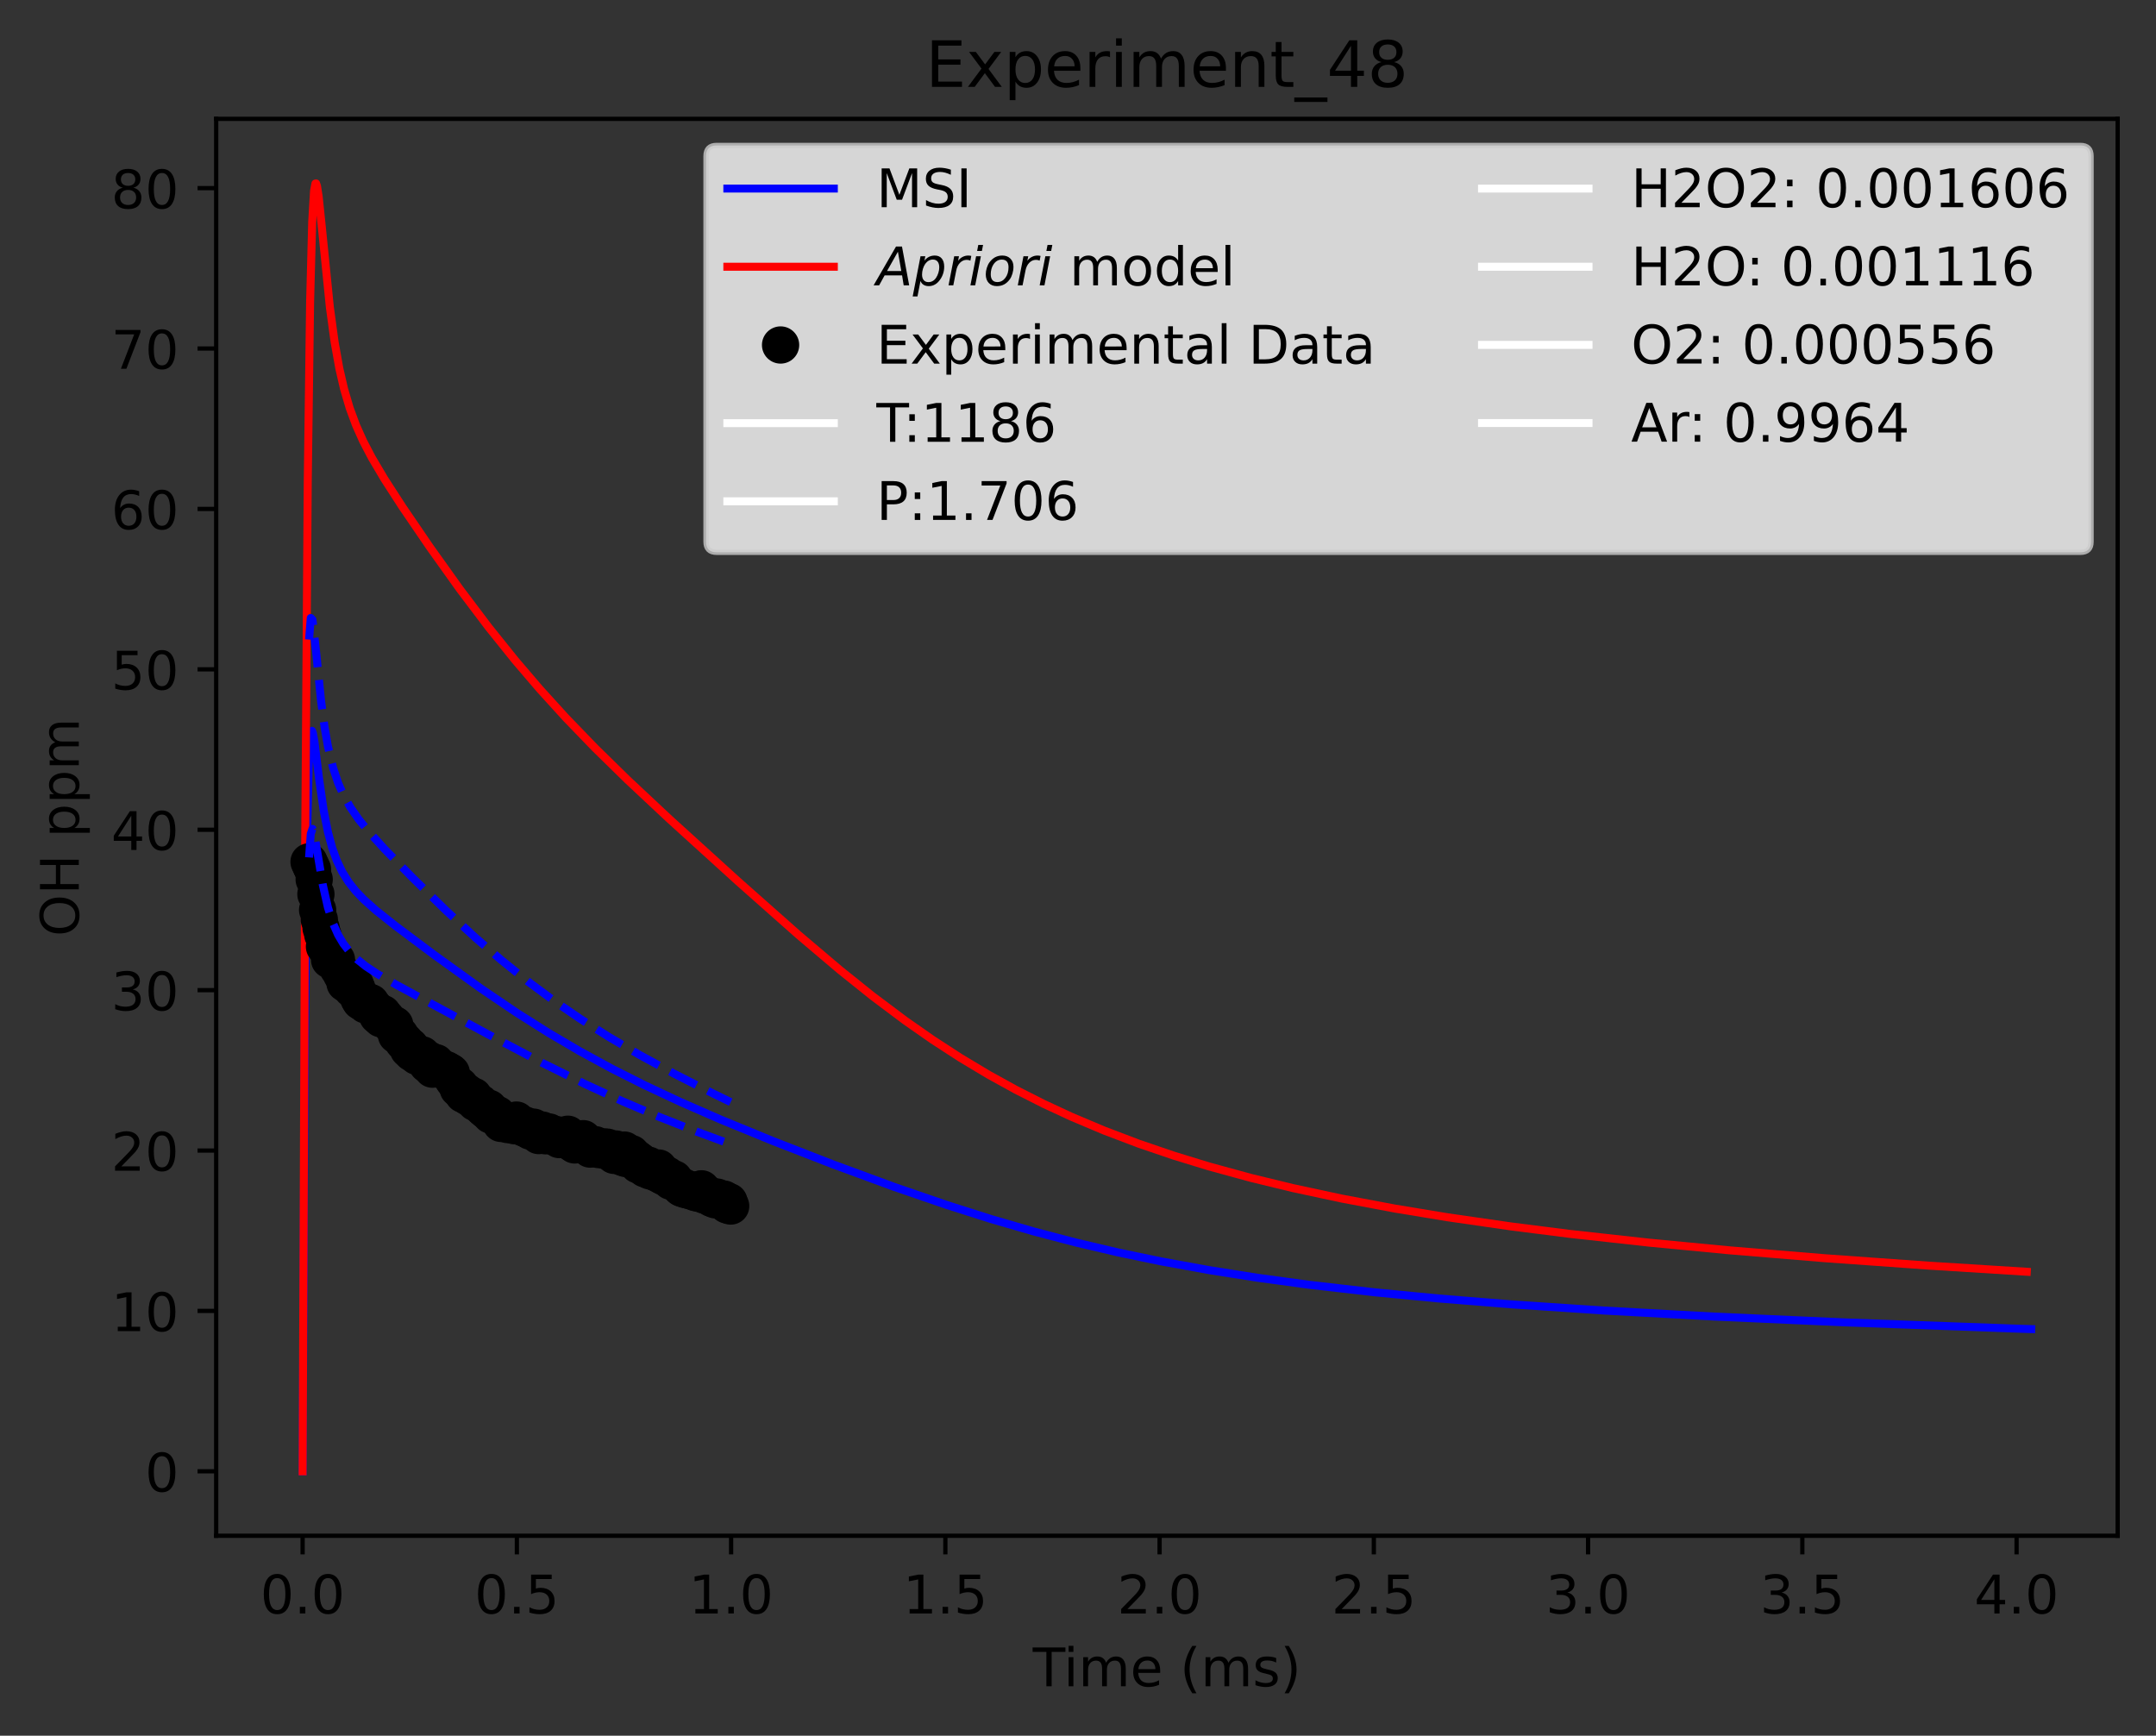 <?xml version="1.0" encoding="utf-8" standalone="no"?>
<!DOCTYPE svg PUBLIC "-//W3C//DTD SVG 1.1//EN"
  "http://www.w3.org/Graphics/SVG/1.1/DTD/svg11.dtd">
<!-- Created with matplotlib (https://matplotlib.org/) -->
<svg height="325.986pt" version="1.1" viewBox="0 0 404.923 325.986" width="404.923pt" xmlns="http://www.w3.org/2000/svg" xmlns:xlink="http://www.w3.org/1999/xlink">
 <rect x="0" y="0" width="404.923" height="325.986" fill="#333333" stroke="none"/>
 <defs>
  <style type="text/css">*{stroke-linecap:butt;stroke-linejoin:round;}</style>
 </defs>
 <g id="figure_1">
  <g id="patch_1">
   <path d="M 0 325.986 
L 404.923 325.986 
L 404.923 0 
L 0 0 
z
" style="fill:none;"/>
  </g>
  <g id="axes_1">
   <g id="patch_2">
    <path d="M 40.603 288.43 
L 397.723 288.43 
L 397.723 22.318 
L 40.603 22.318 
z
" style="fill:none;"/>
   </g>
   <g id="matplotlib.axis_1">
    <g id="xtick_1">
     <g id="line2d_1">
      <defs>
       <path d="M 0 0 
L 0 3.5 
" id="ma15ad960b4" style="stroke:#000000;stroke-width:0.8;"/>
      </defs>
      <g>
       <use style="stroke:#000000;stroke-width:0.8;" x="56.836" xlink:href="#ma15ad960b4" y="288.43"/>
      </g>
     </g>
     <g id="text_1">
      <!-- 0.0 -->
      <g transform="translate(48.884 303.029)scale(0.1 -0.1)">
       <defs>
        <path d="M 31.781 66.406 
Q 24.172 66.406 20.328 58.906 
Q 16.5 51.422 16.5 36.375 
Q 16.5 21.391 20.328 13.891 
Q 24.172 6.391 31.781 6.391 
Q 39.453 6.391 43.281 13.891 
Q 47.125 21.391 47.125 36.375 
Q 47.125 51.422 43.281 58.906 
Q 39.453 66.406 31.781 66.406 
z
M 31.781 74.219 
Q 44.047 74.219 50.516 64.516 
Q 56.984 54.828 56.984 36.375 
Q 56.984 17.969 50.516 8.266 
Q 44.047 -1.422 31.781 -1.422 
Q 19.531 -1.422 13.062 8.266 
Q 6.594 17.969 6.594 36.375 
Q 6.594 54.828 13.062 64.516 
Q 19.531 74.219 31.781 74.219 
z
" id="DejaVuSans-48"/>
        <path d="M 10.688 12.406 
L 21 12.406 
L 21 0 
L 10.688 0 
z
" id="DejaVuSans-46"/>
       </defs>
       <use xlink:href="#DejaVuSans-48"/>
       <use x="63.623" xlink:href="#DejaVuSans-46"/>
       <use x="95.41" xlink:href="#DejaVuSans-48"/>
      </g>
     </g>
    </g>
    <g id="xtick_2">
     <g id="line2d_2">
      <g>
       <use style="stroke:#000000;stroke-width:0.8;" x="97.073" xlink:href="#ma15ad960b4" y="288.43"/>
      </g>
     </g>
     <g id="text_2">
      <!-- 0.5 -->
      <g transform="translate(89.122 303.029)scale(0.1 -0.1)">
       <defs>
        <path d="M 10.797 72.906 
L 49.516 72.906 
L 49.516 64.594 
L 19.828 64.594 
L 19.828 46.734 
Q 21.969 47.469 24.109 47.828 
Q 26.266 48.188 28.422 48.188 
Q 40.625 48.188 47.75 41.5 
Q 54.891 34.812 54.891 23.391 
Q 54.891 11.625 47.562 5.094 
Q 40.234 -1.422 26.906 -1.422 
Q 22.312 -1.422 17.547 -0.641 
Q 12.797 0.141 7.719 1.703 
L 7.719 11.625 
Q 12.109 9.234 16.797 8.062 
Q 21.484 6.891 26.703 6.891 
Q 35.156 6.891 40.078 11.328 
Q 45.016 15.766 45.016 23.391 
Q 45.016 31 40.078 35.438 
Q 35.156 39.891 26.703 39.891 
Q 22.75 39.891 18.812 39.016 
Q 14.891 38.141 10.797 36.281 
z
" id="DejaVuSans-53"/>
       </defs>
       <use xlink:href="#DejaVuSans-48"/>
       <use x="63.623" xlink:href="#DejaVuSans-46"/>
       <use x="95.41" xlink:href="#DejaVuSans-53"/>
      </g>
     </g>
    </g>
    <g id="xtick_3">
     <g id="line2d_3">
      <g>
       <use style="stroke:#000000;stroke-width:0.8;" x="137.311" xlink:href="#ma15ad960b4" y="288.43"/>
      </g>
     </g>
     <g id="text_3">
      <!-- 1.0 -->
      <g transform="translate(129.36 303.029)scale(0.1 -0.1)">
       <defs>
        <path d="M 12.406 8.297 
L 28.516 8.297 
L 28.516 63.922 
L 10.984 60.406 
L 10.984 69.391 
L 28.422 72.906 
L 38.281 72.906 
L 38.281 8.297 
L 54.391 8.297 
L 54.391 0 
L 12.406 0 
z
" id="DejaVuSans-49"/>
       </defs>
       <use xlink:href="#DejaVuSans-49"/>
       <use x="63.623" xlink:href="#DejaVuSans-46"/>
       <use x="95.41" xlink:href="#DejaVuSans-48"/>
      </g>
     </g>
    </g>
    <g id="xtick_4">
     <g id="line2d_4">
      <g>
       <use style="stroke:#000000;stroke-width:0.8;" x="177.549" xlink:href="#ma15ad960b4" y="288.43"/>
      </g>
     </g>
     <g id="text_4">
      <!-- 1.5 -->
      <g transform="translate(169.597 303.029)scale(0.1 -0.1)">
       <use xlink:href="#DejaVuSans-49"/>
       <use x="63.623" xlink:href="#DejaVuSans-46"/>
       <use x="95.41" xlink:href="#DejaVuSans-53"/>
      </g>
     </g>
    </g>
    <g id="xtick_5">
     <g id="line2d_5">
      <g>
       <use style="stroke:#000000;stroke-width:0.8;" x="217.786" xlink:href="#ma15ad960b4" y="288.43"/>
      </g>
     </g>
     <g id="text_5">
      <!-- 2.0 -->
      <g transform="translate(209.835 303.029)scale(0.1 -0.1)">
       <defs>
        <path d="M 19.188 8.297 
L 53.609 8.297 
L 53.609 0 
L 7.328 0 
L 7.328 8.297 
Q 12.938 14.109 22.625 23.891 
Q 32.328 33.688 34.812 36.531 
Q 39.547 41.844 41.422 45.531 
Q 43.312 49.219 43.312 52.781 
Q 43.312 58.594 39.234 62.25 
Q 35.156 65.922 28.609 65.922 
Q 23.969 65.922 18.812 64.312 
Q 13.672 62.703 7.812 59.422 
L 7.812 69.391 
Q 13.766 71.781 18.938 73 
Q 24.125 74.219 28.422 74.219 
Q 39.75 74.219 46.484 68.547 
Q 53.219 62.891 53.219 53.422 
Q 53.219 48.922 51.531 44.891 
Q 49.859 40.875 45.406 35.406 
Q 44.188 33.984 37.641 27.219 
Q 31.109 20.453 19.188 8.297 
z
" id="DejaVuSans-50"/>
       </defs>
       <use xlink:href="#DejaVuSans-50"/>
       <use x="63.623" xlink:href="#DejaVuSans-46"/>
       <use x="95.41" xlink:href="#DejaVuSans-48"/>
      </g>
     </g>
    </g>
    <g id="xtick_6">
     <g id="line2d_6">
      <g>
       <use style="stroke:#000000;stroke-width:0.8;" x="258.024" xlink:href="#ma15ad960b4" y="288.43"/>
      </g>
     </g>
     <g id="text_6">
      <!-- 2.5 -->
      <g transform="translate(250.073 303.029)scale(0.1 -0.1)">
       <use xlink:href="#DejaVuSans-50"/>
       <use x="63.623" xlink:href="#DejaVuSans-46"/>
       <use x="95.41" xlink:href="#DejaVuSans-53"/>
      </g>
     </g>
    </g>
    <g id="xtick_7">
     <g id="line2d_7">
      <g>
       <use style="stroke:#000000;stroke-width:0.8;" x="298.262" xlink:href="#ma15ad960b4" y="288.43"/>
      </g>
     </g>
     <g id="text_7">
      <!-- 3.0 -->
      <g transform="translate(290.31 303.029)scale(0.1 -0.1)">
       <defs>
        <path d="M 40.578 39.312 
Q 47.656 37.797 51.625 33 
Q 55.609 28.219 55.609 21.188 
Q 55.609 10.406 48.188 4.484 
Q 40.766 -1.422 27.094 -1.422 
Q 22.516 -1.422 17.656 -0.516 
Q 12.797 0.391 7.625 2.203 
L 7.625 11.719 
Q 11.719 9.328 16.594 8.109 
Q 21.484 6.891 26.812 6.891 
Q 36.078 6.891 40.938 10.547 
Q 45.797 14.203 45.797 21.188 
Q 45.797 27.641 41.281 31.266 
Q 36.766 34.906 28.719 34.906 
L 20.219 34.906 
L 20.219 43.016 
L 29.109 43.016 
Q 36.375 43.016 40.234 45.922 
Q 44.094 48.828 44.094 54.297 
Q 44.094 59.906 40.109 62.906 
Q 36.141 65.922 28.719 65.922 
Q 24.656 65.922 20.016 65.031 
Q 15.375 64.156 9.812 62.312 
L 9.812 71.094 
Q 15.438 72.656 20.344 73.438 
Q 25.25 74.219 29.594 74.219 
Q 40.828 74.219 47.359 69.109 
Q 53.906 64.016 53.906 55.328 
Q 53.906 49.266 50.438 45.094 
Q 46.969 40.922 40.578 39.312 
z
" id="DejaVuSans-51"/>
       </defs>
       <use xlink:href="#DejaVuSans-51"/>
       <use x="63.623" xlink:href="#DejaVuSans-46"/>
       <use x="95.41" xlink:href="#DejaVuSans-48"/>
      </g>
     </g>
    </g>
    <g id="xtick_8">
     <g id="line2d_8">
      <g>
       <use style="stroke:#000000;stroke-width:0.8;" x="338.499" xlink:href="#ma15ad960b4" y="288.43"/>
      </g>
     </g>
     <g id="text_8">
      <!-- 3.5 -->
      <g transform="translate(330.548 303.029)scale(0.1 -0.1)">
       <use xlink:href="#DejaVuSans-51"/>
       <use x="63.623" xlink:href="#DejaVuSans-46"/>
       <use x="95.41" xlink:href="#DejaVuSans-53"/>
      </g>
     </g>
    </g>
    <g id="xtick_9">
     <g id="line2d_9">
      <g>
       <use style="stroke:#000000;stroke-width:0.8;" x="378.737" xlink:href="#ma15ad960b4" y="288.43"/>
      </g>
     </g>
     <g id="text_9">
      <!-- 4.0 -->
      <g transform="translate(370.785 303.029)scale(0.1 -0.1)">
       <defs>
        <path d="M 37.797 64.312 
L 12.891 25.391 
L 37.797 25.391 
z
M 35.203 72.906 
L 47.609 72.906 
L 47.609 25.391 
L 58.016 25.391 
L 58.016 17.188 
L 47.609 17.188 
L 47.609 0 
L 37.797 0 
L 37.797 17.188 
L 4.891 17.188 
L 4.891 26.703 
z
" id="DejaVuSans-52"/>
       </defs>
       <use xlink:href="#DejaVuSans-52"/>
       <use x="63.623" xlink:href="#DejaVuSans-46"/>
       <use x="95.41" xlink:href="#DejaVuSans-48"/>
      </g>
     </g>
    </g>
    <g id="text_10">
     <!-- Time (ms) -->
     <g transform="translate(193.964 316.707)scale(0.1 -0.1)">
      <defs>
       <path d="M -0.297 72.906 
L 61.375 72.906 
L 61.375 64.594 
L 35.5 64.594 
L 35.5 0 
L 25.594 0 
L 25.594 64.594 
L -0.297 64.594 
z
" id="DejaVuSans-84"/>
       <path d="M 9.422 54.688 
L 18.406 54.688 
L 18.406 0 
L 9.422 0 
z
M 9.422 75.984 
L 18.406 75.984 
L 18.406 64.594 
L 9.422 64.594 
z
" id="DejaVuSans-105"/>
       <path d="M 52 44.188 
Q 55.375 50.25 60.062 53.125 
Q 64.75 56 71.094 56 
Q 79.641 56 84.281 50.016 
Q 88.922 44.047 88.922 33.016 
L 88.922 0 
L 79.891 0 
L 79.891 32.719 
Q 79.891 40.578 77.094 44.375 
Q 74.312 48.188 68.609 48.188 
Q 61.625 48.188 57.562 43.547 
Q 53.516 38.922 53.516 30.906 
L 53.516 0 
L 44.484 0 
L 44.484 32.719 
Q 44.484 40.625 41.703 44.406 
Q 38.922 48.188 33.109 48.188 
Q 26.219 48.188 22.156 43.531 
Q 18.109 38.875 18.109 30.906 
L 18.109 0 
L 9.078 0 
L 9.078 54.688 
L 18.109 54.688 
L 18.109 46.188 
Q 21.188 51.219 25.484 53.609 
Q 29.781 56 35.688 56 
Q 41.656 56 45.828 52.969 
Q 50 49.953 52 44.188 
z
" id="DejaVuSans-109"/>
       <path d="M 56.203 29.594 
L 56.203 25.203 
L 14.891 25.203 
Q 15.484 15.922 20.484 11.062 
Q 25.484 6.203 34.422 6.203 
Q 39.594 6.203 44.453 7.469 
Q 49.312 8.734 54.109 11.281 
L 54.109 2.781 
Q 49.266 0.734 44.188 -0.344 
Q 39.109 -1.422 33.891 -1.422 
Q 20.797 -1.422 13.156 6.188 
Q 5.516 13.812 5.516 26.812 
Q 5.516 40.234 12.766 48.109 
Q 20.016 56 32.328 56 
Q 43.359 56 49.781 48.891 
Q 56.203 41.797 56.203 29.594 
z
M 47.219 32.234 
Q 47.125 39.594 43.094 43.984 
Q 39.062 48.391 32.422 48.391 
Q 24.906 48.391 20.391 44.141 
Q 15.875 39.891 15.188 32.172 
z
" id="DejaVuSans-101"/>
       <path id="DejaVuSans-32"/>
       <path d="M 31 75.875 
Q 24.469 64.656 21.281 53.656 
Q 18.109 42.672 18.109 31.391 
Q 18.109 20.125 21.312 9.062 
Q 24.516 -2 31 -13.188 
L 23.188 -13.188 
Q 15.875 -1.703 12.234 9.375 
Q 8.594 20.453 8.594 31.391 
Q 8.594 42.281 12.203 53.312 
Q 15.828 64.359 23.188 75.875 
z
" id="DejaVuSans-40"/>
       <path d="M 44.281 53.078 
L 44.281 44.578 
Q 40.484 46.531 36.375 47.5 
Q 32.281 48.484 27.875 48.484 
Q 21.188 48.484 17.844 46.438 
Q 14.5 44.391 14.5 40.281 
Q 14.5 37.156 16.891 35.375 
Q 19.281 33.594 26.516 31.984 
L 29.594 31.297 
Q 39.156 29.25 43.188 25.516 
Q 47.219 21.781 47.219 15.094 
Q 47.219 7.469 41.188 3.016 
Q 35.156 -1.422 24.609 -1.422 
Q 20.219 -1.422 15.453 -0.562 
Q 10.688 0.297 5.422 2 
L 5.422 11.281 
Q 10.406 8.688 15.234 7.391 
Q 20.062 6.109 24.812 6.109 
Q 31.156 6.109 34.562 8.281 
Q 37.984 10.453 37.984 14.406 
Q 37.984 18.062 35.516 20.016 
Q 33.062 21.969 24.703 23.781 
L 21.578 24.516 
Q 13.234 26.266 9.516 29.906 
Q 5.812 33.547 5.812 39.891 
Q 5.812 47.609 11.281 51.797 
Q 16.75 56 26.812 56 
Q 31.781 56 36.172 55.266 
Q 40.578 54.547 44.281 53.078 
z
" id="DejaVuSans-115"/>
       <path d="M 8.016 75.875 
L 15.828 75.875 
Q 23.141 64.359 26.781 53.312 
Q 30.422 42.281 30.422 31.391 
Q 30.422 20.453 26.781 9.375 
Q 23.141 -1.703 15.828 -13.188 
L 8.016 -13.188 
Q 14.5 -2 17.703 9.062 
Q 20.906 20.125 20.906 31.391 
Q 20.906 42.672 17.703 53.656 
Q 14.5 64.656 8.016 75.875 
z
" id="DejaVuSans-41"/>
      </defs>
      <use xlink:href="#DejaVuSans-84"/>
      <use x="57.959" xlink:href="#DejaVuSans-105"/>
      <use x="85.742" xlink:href="#DejaVuSans-109"/>
      <use x="183.154" xlink:href="#DejaVuSans-101"/>
      <use x="244.678" xlink:href="#DejaVuSans-32"/>
      <use x="276.465" xlink:href="#DejaVuSans-40"/>
      <use x="315.479" xlink:href="#DejaVuSans-109"/>
      <use x="412.891" xlink:href="#DejaVuSans-115"/>
      <use x="464.99" xlink:href="#DejaVuSans-41"/>
     </g>
    </g>
   </g>
   <g id="matplotlib.axis_2">
    <g id="ytick_1">
     <g id="line2d_10">
      <defs>
       <path d="M 0 0 
L -3.5 0 
" id="ma63f7cb705" style="stroke:#000000;stroke-width:0.8;"/>
      </defs>
      <g>
       <use style="stroke:#000000;stroke-width:0.8;" x="40.603" xlink:href="#ma63f7cb705" y="276.334"/>
      </g>
     </g>
     <g id="text_11">
      <!-- 0 -->
      <g transform="translate(27.241 280.133)scale(0.1 -0.1)">
       <use xlink:href="#DejaVuSans-48"/>
      </g>
     </g>
    </g>
    <g id="ytick_2">
     <g id="line2d_11">
      <g>
       <use style="stroke:#000000;stroke-width:0.8;" x="40.603" xlink:href="#ma63f7cb705" y="246.209"/>
      </g>
     </g>
     <g id="text_12">
      <!-- 10 -->
      <g transform="translate(20.878 250.009)scale(0.1 -0.1)">
       <use xlink:href="#DejaVuSans-49"/>
       <use x="63.623" xlink:href="#DejaVuSans-48"/>
      </g>
     </g>
    </g>
    <g id="ytick_3">
     <g id="line2d_12">
      <g>
       <use style="stroke:#000000;stroke-width:0.8;" x="40.603" xlink:href="#ma63f7cb705" y="216.085"/>
      </g>
     </g>
     <g id="text_13">
      <!-- 20 -->
      <g transform="translate(20.878 219.884)scale(0.1 -0.1)">
       <use xlink:href="#DejaVuSans-50"/>
       <use x="63.623" xlink:href="#DejaVuSans-48"/>
      </g>
     </g>
    </g>
    <g id="ytick_4">
     <g id="line2d_13">
      <g>
       <use style="stroke:#000000;stroke-width:0.8;" x="40.603" xlink:href="#ma63f7cb705" y="185.96"/>
      </g>
     </g>
     <g id="text_14">
      <!-- 30 -->
      <g transform="translate(20.878 189.759)scale(0.1 -0.1)">
       <use xlink:href="#DejaVuSans-51"/>
       <use x="63.623" xlink:href="#DejaVuSans-48"/>
      </g>
     </g>
    </g>
    <g id="ytick_5">
     <g id="line2d_14">
      <g>
       <use style="stroke:#000000;stroke-width:0.8;" x="40.603" xlink:href="#ma63f7cb705" y="155.835"/>
      </g>
     </g>
     <g id="text_15">
      <!-- 40 -->
      <g transform="translate(20.878 159.634)scale(0.1 -0.1)">
       <use xlink:href="#DejaVuSans-52"/>
       <use x="63.623" xlink:href="#DejaVuSans-48"/>
      </g>
     </g>
    </g>
    <g id="ytick_6">
     <g id="line2d_15">
      <g>
       <use style="stroke:#000000;stroke-width:0.8;" x="40.603" xlink:href="#ma63f7cb705" y="125.71"/>
      </g>
     </g>
     <g id="text_16">
      <!-- 50 -->
      <g transform="translate(20.878 129.51)scale(0.1 -0.1)">
       <use xlink:href="#DejaVuSans-53"/>
       <use x="63.623" xlink:href="#DejaVuSans-48"/>
      </g>
     </g>
    </g>
    <g id="ytick_7">
     <g id="line2d_16">
      <g>
       <use style="stroke:#000000;stroke-width:0.8;" x="40.603" xlink:href="#ma63f7cb705" y="95.586"/>
      </g>
     </g>
     <g id="text_17">
      <!-- 60 -->
      <g transform="translate(20.878 99.385)scale(0.1 -0.1)">
       <defs>
        <path d="M 33.016 40.375 
Q 26.375 40.375 22.484 35.828 
Q 18.609 31.297 18.609 23.391 
Q 18.609 15.531 22.484 10.953 
Q 26.375 6.391 33.016 6.391 
Q 39.656 6.391 43.531 10.953 
Q 47.406 15.531 47.406 23.391 
Q 47.406 31.297 43.531 35.828 
Q 39.656 40.375 33.016 40.375 
z
M 52.594 71.297 
L 52.594 62.312 
Q 48.875 64.062 45.094 64.984 
Q 41.312 65.922 37.594 65.922 
Q 27.828 65.922 22.672 59.328 
Q 17.531 52.734 16.797 39.406 
Q 19.672 43.656 24.016 45.922 
Q 28.375 48.188 33.594 48.188 
Q 44.578 48.188 50.953 41.516 
Q 57.328 34.859 57.328 23.391 
Q 57.328 12.156 50.688 5.359 
Q 44.047 -1.422 33.016 -1.422 
Q 20.359 -1.422 13.672 8.266 
Q 6.984 17.969 6.984 36.375 
Q 6.984 53.656 15.188 63.938 
Q 23.391 74.219 37.203 74.219 
Q 40.922 74.219 44.703 73.484 
Q 48.484 72.75 52.594 71.297 
z
" id="DejaVuSans-54"/>
       </defs>
       <use xlink:href="#DejaVuSans-54"/>
       <use x="63.623" xlink:href="#DejaVuSans-48"/>
      </g>
     </g>
    </g>
    <g id="ytick_8">
     <g id="line2d_17">
      <g>
       <use style="stroke:#000000;stroke-width:0.8;" x="40.603" xlink:href="#ma63f7cb705" y="65.461"/>
      </g>
     </g>
     <g id="text_18">
      <!-- 70 -->
      <g transform="translate(20.878 69.26)scale(0.1 -0.1)">
       <defs>
        <path d="M 8.203 72.906 
L 55.078 72.906 
L 55.078 68.703 
L 28.609 0 
L 18.312 0 
L 43.219 64.594 
L 8.203 64.594 
z
" id="DejaVuSans-55"/>
       </defs>
       <use xlink:href="#DejaVuSans-55"/>
       <use x="63.623" xlink:href="#DejaVuSans-48"/>
      </g>
     </g>
    </g>
    <g id="ytick_9">
     <g id="line2d_18">
      <g>
       <use style="stroke:#000000;stroke-width:0.8;" x="40.603" xlink:href="#ma63f7cb705" y="35.336"/>
      </g>
     </g>
     <g id="text_19">
      <!-- 80 -->
      <g transform="translate(20.878 39.135)scale(0.1 -0.1)">
       <defs>
        <path d="M 31.781 34.625 
Q 24.75 34.625 20.719 30.859 
Q 16.703 27.094 16.703 20.516 
Q 16.703 13.922 20.719 10.156 
Q 24.75 6.391 31.781 6.391 
Q 38.812 6.391 42.859 10.172 
Q 46.922 13.969 46.922 20.516 
Q 46.922 27.094 42.891 30.859 
Q 38.875 34.625 31.781 34.625 
z
M 21.922 38.812 
Q 15.578 40.375 12.031 44.719 
Q 8.5 49.078 8.5 55.328 
Q 8.5 64.062 14.719 69.141 
Q 20.953 74.219 31.781 74.219 
Q 42.672 74.219 48.875 69.141 
Q 55.078 64.062 55.078 55.328 
Q 55.078 49.078 51.531 44.719 
Q 48 40.375 41.703 38.812 
Q 48.828 37.156 52.797 32.312 
Q 56.781 27.484 56.781 20.516 
Q 56.781 9.906 50.312 4.234 
Q 43.844 -1.422 31.781 -1.422 
Q 19.734 -1.422 13.25 4.234 
Q 6.781 9.906 6.781 20.516 
Q 6.781 27.484 10.781 32.312 
Q 14.797 37.156 21.922 38.812 
z
M 18.312 54.391 
Q 18.312 48.734 21.844 45.562 
Q 25.391 42.391 31.781 42.391 
Q 38.141 42.391 41.719 45.562 
Q 45.312 48.734 45.312 54.391 
Q 45.312 60.062 41.719 63.234 
Q 38.141 66.406 31.781 66.406 
Q 25.391 66.406 21.844 63.234 
Q 18.312 60.062 18.312 54.391 
z
" id="DejaVuSans-56"/>
       </defs>
       <use xlink:href="#DejaVuSans-56"/>
       <use x="63.623" xlink:href="#DejaVuSans-48"/>
      </g>
     </g>
    </g>
    <g id="text_20">
     <!-- OH ppm -->
     <g transform="translate(14.798 175.878)rotate(-90)scale(0.1 -0.1)">
      <defs>
       <path d="M 39.406 66.219 
Q 28.656 66.219 22.328 58.203 
Q 16.016 50.203 16.016 36.375 
Q 16.016 22.609 22.328 14.594 
Q 28.656 6.594 39.406 6.594 
Q 50.141 6.594 56.422 14.594 
Q 62.703 22.609 62.703 36.375 
Q 62.703 50.203 56.422 58.203 
Q 50.141 66.219 39.406 66.219 
z
M 39.406 74.219 
Q 54.734 74.219 63.906 63.938 
Q 73.094 53.656 73.094 36.375 
Q 73.094 19.141 63.906 8.859 
Q 54.734 -1.422 39.406 -1.422 
Q 24.031 -1.422 14.812 8.828 
Q 5.609 19.094 5.609 36.375 
Q 5.609 53.656 14.812 63.938 
Q 24.031 74.219 39.406 74.219 
z
" id="DejaVuSans-79"/>
       <path d="M 9.812 72.906 
L 19.672 72.906 
L 19.672 43.016 
L 55.516 43.016 
L 55.516 72.906 
L 65.375 72.906 
L 65.375 0 
L 55.516 0 
L 55.516 34.719 
L 19.672 34.719 
L 19.672 0 
L 9.812 0 
z
" id="DejaVuSans-72"/>
       <path d="M 18.109 8.203 
L 18.109 -20.797 
L 9.078 -20.797 
L 9.078 54.688 
L 18.109 54.688 
L 18.109 46.391 
Q 20.953 51.266 25.266 53.625 
Q 29.594 56 35.594 56 
Q 45.562 56 51.781 48.094 
Q 58.016 40.188 58.016 27.297 
Q 58.016 14.406 51.781 6.484 
Q 45.562 -1.422 35.594 -1.422 
Q 29.594 -1.422 25.266 0.953 
Q 20.953 3.328 18.109 8.203 
z
M 48.688 27.297 
Q 48.688 37.203 44.609 42.844 
Q 40.531 48.484 33.406 48.484 
Q 26.266 48.484 22.188 42.844 
Q 18.109 37.203 18.109 27.297 
Q 18.109 17.391 22.188 11.75 
Q 26.266 6.109 33.406 6.109 
Q 40.531 6.109 44.609 11.75 
Q 48.688 17.391 48.688 27.297 
z
" id="DejaVuSans-112"/>
      </defs>
      <use xlink:href="#DejaVuSans-79"/>
      <use x="78.711" xlink:href="#DejaVuSans-72"/>
      <use x="153.906" xlink:href="#DejaVuSans-32"/>
      <use x="185.693" xlink:href="#DejaVuSans-112"/>
      <use x="249.17" xlink:href="#DejaVuSans-112"/>
      <use x="312.646" xlink:href="#DejaVuSans-109"/>
     </g>
    </g>
   </g>
   <g id="line2d_19">
    <path clip-path="url(#p79a663501f)" d="M 56.836 276.334 
L 57.229 197.93 
L 57.623 159.347 
L 57.977 143.774 
L 58.266 138.593 
L 58.491 137.317 
L 58.588 137.255 
L 58.62 137.285 
L 58.765 137.669 
L 59.055 139.296 
L 59.925 146.254 
L 60.796 152.272 
L 61.596 156.298 
L 62.407 159.287 
L 63.248 161.606 
L 64.261 163.728 
L 65.443 165.624 
L 66.794 167.337 
L 68.314 168.928 
L 70.612 170.983 
L 74.256 173.88 
L 81.609 179.385 
L 90.255 185.61 
L 97.062 190.221 
L 103.083 194.026 
L 108.906 197.445 
L 114.961 200.739 
L 121.016 203.792 
L 127.827 206.984 
L 135.396 210.292 
L 145.235 214.33 
L 156.588 218.74 
L 167.941 222.917 
L 177.781 226.301 
L 186.106 228.948 
L 194.077 231.265 
L 202.059 233.362 
L 210.04 235.235 
L 218.021 236.896 
L 227.142 238.556 
L 236.263 239.993 
L 245.969 241.311 
L 258.042 242.699 
L 270.116 243.863 
L 283.913 244.98 
L 301.172 246.135 
L 321.891 247.267 
L 346.499 248.363 
L 377.602 249.496 
L 381.49 249.623 
L 381.49 249.623 
" style="fill:none;stroke:#0000ff;stroke-linecap:square;stroke-width:1.5;"/>
   </g>
   <g id="line2d_20">
    <path clip-path="url(#p79a663501f)" d="M 56.836 276.334 
L 57.316 158.965 
L 57.801 90.354 
L 58.244 56.617 
L 58.633 41.704 
L 58.979 35.858 
L 59.238 34.468 
L 59.367 34.45 
L 59.54 34.954 
L 59.843 36.875 
L 60.386 42.083 
L 61.951 57.686 
L 62.841 64.233 
L 63.732 69.212 
L 64.628 73.085 
L 65.673 76.632 
L 66.868 79.865 
L 68.212 82.866 
L 69.838 85.976 
L 72.198 89.965 
L 75.584 95.208 
L 80.73 102.752 
L 86.368 110.647 
L 91.768 117.801 
L 96.774 124.032 
L 101.378 129.418 
L 106.243 134.773 
L 111.768 140.495 
L 117.85 146.452 
L 125.668 153.774 
L 138.7 165.607 
L 149.994 175.61 
L 157.813 182.233 
L 163.894 187.105 
L 169.975 191.669 
L 175.188 195.311 
L 180.4 198.694 
L 185.613 201.819 
L 190.825 204.694 
L 196.038 207.333 
L 201.251 209.752 
L 207.332 212.319 
L 213.895 214.811 
L 220.457 217.048 
L 227.02 219.06 
L 234.895 221.216 
L 242.77 223.129 
L 252.001 225.11 
L 261.951 226.981 
L 271.902 228.624 
L 283.843 230.348 
L 294.795 231.736 
L 309.756 233.389 
L 324.716 234.82 
L 342.668 236.306 
L 362.368 237.712 
L 380.655 238.854 
L 380.655 238.854 
" style="fill:none;stroke:#ff0000;stroke-linecap:square;stroke-width:1.5;"/>
   </g>
   <g id="line2d_21">
    <defs>
     <path d="M 0 3 
C 0.796 3 1.559 2.684 2.121 2.121 
C 2.684 1.559 3 0.796 3 0 
C 3 -0.796 2.684 -1.559 2.121 -2.121 
C 1.559 -2.684 0.796 -3 0 -3 
C -0.796 -3 -1.559 -2.684 -2.121 -2.121 
C -2.684 -1.559 -3 -0.796 -3 0 
C -3 0.796 -2.684 1.559 -2.121 2.121 
C -1.559 2.684 -0.796 3 0 3 
z
" id="m7be2b4d90a" style="stroke:#000000;"/>
    </defs>
    <g clip-path="url(#p79a663501f)">
     <use style="stroke:#000000;" x="58.043" xlink:href="#m7be2b4d90a" y="161.863"/>
     <use style="stroke:#000000;" x="58.365" xlink:href="#m7be2b4d90a" y="162.577"/>
     <use style="stroke:#000000;" x="58.687" xlink:href="#m7be2b4d90a" y="163.261"/>
     <use style="stroke:#000000;" x="59.009" xlink:href="#m7be2b4d90a" y="165.174"/>
     <use style="stroke:#000000;" x="59.331" xlink:href="#m7be2b4d90a" y="167.939"/>
     <use style="stroke:#000000;" x="59.652" xlink:href="#m7be2b4d90a" y="170.9"/>
     <use style="stroke:#000000;" x="59.974" xlink:href="#m7be2b4d90a" y="172.72"/>
     <use style="stroke:#000000;" x="60.296" xlink:href="#m7be2b4d90a" y="174.28"/>
     <use style="stroke:#000000;" x="60.618" xlink:href="#m7be2b4d90a" y="175.525"/>
     <use style="stroke:#000000;" x="60.94" xlink:href="#m7be2b4d90a" y="177.781"/>
     <use style="stroke:#000000;" x="61.262" xlink:href="#m7be2b4d90a" y="178.067"/>
     <use style="stroke:#000000;" x="61.584" xlink:href="#m7be2b4d90a" y="178.064"/>
     <use style="stroke:#000000;" x="61.906" xlink:href="#m7be2b4d90a" y="180.269"/>
     <use style="stroke:#000000;" x="62.228" xlink:href="#m7be2b4d90a" y="179.721"/>
     <use style="stroke:#000000;" x="62.55" xlink:href="#m7be2b4d90a" y="180.405"/>
     <use style="stroke:#000000;" x="62.871" xlink:href="#m7be2b4d90a" y="180.275"/>
     <use style="stroke:#000000;" x="63.193" xlink:href="#m7be2b4d90a" y="180.269"/>
     <use style="stroke:#000000;" x="63.515" xlink:href="#m7be2b4d90a" y="181.914"/>
     <use style="stroke:#000000;" x="63.837" xlink:href="#m7be2b4d90a" y="182.194"/>
     <use style="stroke:#000000;" x="64.159" xlink:href="#m7be2b4d90a" y="183.02"/>
     <use style="stroke:#000000;" x="64.481" xlink:href="#m7be2b4d90a" y="183.152"/>
     <use style="stroke:#000000;" x="64.803" xlink:href="#m7be2b4d90a" y="184.658"/>
     <use style="stroke:#000000;" x="65.125" xlink:href="#m7be2b4d90a" y="184.794"/>
     <use style="stroke:#000000;" x="65.447" xlink:href="#m7be2b4d90a" y="184.794"/>
     <use style="stroke:#000000;" x="65.769" xlink:href="#m7be2b4d90a" y="184.384"/>
     <use style="stroke:#000000;" x="66.091" xlink:href="#m7be2b4d90a" y="185.746"/>
     <use style="stroke:#000000;" x="66.412" xlink:href="#m7be2b4d90a" y="185.888"/>
     <use style="stroke:#000000;" x="66.734" xlink:href="#m7be2b4d90a" y="184.933"/>
     <use style="stroke:#000000;" x="67.056" xlink:href="#m7be2b4d90a" y="185.752"/>
     <use style="stroke:#000000;" x="67.378" xlink:href="#m7be2b4d90a" y="187.514"/>
     <use style="stroke:#000000;" x="67.7" xlink:href="#m7be2b4d90a" y="188.057"/>
     <use style="stroke:#000000;" x="68.022" xlink:href="#m7be2b4d90a" y="188.186"/>
     <use style="stroke:#000000;" x="68.344" xlink:href="#m7be2b4d90a" y="188.195"/>
     <use style="stroke:#000000;" x="68.666" xlink:href="#m7be2b4d90a" y="188.731"/>
     <use style="stroke:#000000;" x="68.988" xlink:href="#m7be2b4d90a" y="188.05"/>
     <use style="stroke:#000000;" x="69.31" xlink:href="#m7be2b4d90a" y="188.454"/>
     <use style="stroke:#000000;" x="69.631" xlink:href="#m7be2b4d90a" y="188.319"/>
     <use style="stroke:#000000;" x="69.953" xlink:href="#m7be2b4d90a" y="188.849"/>
     <use style="stroke:#000000;" x="70.275" xlink:href="#m7be2b4d90a" y="189.563"/>
     <use style="stroke:#000000;" x="70.597" xlink:href="#m7be2b4d90a" y="189.536"/>
     <use style="stroke:#000000;" x="70.919" xlink:href="#m7be2b4d90a" y="190.765"/>
     <use style="stroke:#000000;" x="71.241" xlink:href="#m7be2b4d90a" y="190.346"/>
     <use style="stroke:#000000;" x="71.563" xlink:href="#m7be2b4d90a" y="191.337"/>
     <use style="stroke:#000000;" x="71.885" xlink:href="#m7be2b4d90a" y="190.358"/>
     <use style="stroke:#000000;" x="72.207" xlink:href="#m7be2b4d90a" y="191.455"/>
     <use style="stroke:#000000;" x="72.529" xlink:href="#m7be2b4d90a" y="191.168"/>
     <use style="stroke:#000000;" x="72.85" xlink:href="#m7be2b4d90a" y="191.569"/>
     <use style="stroke:#000000;" x="73.172" xlink:href="#m7be2b4d90a" y="192.09"/>
     <use style="stroke:#000000;" x="73.494" xlink:href="#m7be2b4d90a" y="192.533"/>
     <use style="stroke:#000000;" x="73.816" xlink:href="#m7be2b4d90a" y="192.37"/>
     <use style="stroke:#000000;" x="74.138" xlink:href="#m7be2b4d90a" y="192.5"/>
     <use style="stroke:#000000;" x="74.46" xlink:href="#m7be2b4d90a" y="194.395"/>
     <use style="stroke:#000000;" x="74.782" xlink:href="#m7be2b4d90a" y="194.214"/>
     <use style="stroke:#000000;" x="75.104" xlink:href="#m7be2b4d90a" y="194.353"/>
     <use style="stroke:#000000;" x="75.426" xlink:href="#m7be2b4d90a" y="194.919"/>
     <use style="stroke:#000000;" x="75.748" xlink:href="#m7be2b4d90a" y="195.717"/>
     <use style="stroke:#000000;" x="76.069" xlink:href="#m7be2b4d90a" y="195.588"/>
     <use style="stroke:#000000;" x="76.391" xlink:href="#m7be2b4d90a" y="196.29"/>
     <use style="stroke:#000000;" x="76.713" xlink:href="#m7be2b4d90a" y="197.106"/>
     <use style="stroke:#000000;" x="77.035" xlink:href="#m7be2b4d90a" y="196.528"/>
     <use style="stroke:#000000;" x="77.357" xlink:href="#m7be2b4d90a" y="197.727"/>
     <use style="stroke:#000000;" x="77.679" xlink:href="#m7be2b4d90a" y="197.32"/>
     <use style="stroke:#000000;" x="78.001" xlink:href="#m7be2b4d90a" y="197.992"/>
     <use style="stroke:#000000;" x="78.323" xlink:href="#m7be2b4d90a" y="198.398"/>
     <use style="stroke:#000000;" x="78.645" xlink:href="#m7be2b4d90a" y="197.992"/>
     <use style="stroke:#000000;" x="78.967" xlink:href="#m7be2b4d90a" y="198.317"/>
     <use style="stroke:#000000;" x="79.288" xlink:href="#m7be2b4d90a" y="198.109"/>
     <use style="stroke:#000000;" x="79.61" xlink:href="#m7be2b4d90a" y="199.07"/>
     <use style="stroke:#000000;" x="79.932" xlink:href="#m7be2b4d90a" y="199.263"/>
     <use style="stroke:#000000;" x="80.254" xlink:href="#m7be2b4d90a" y="199.92"/>
     <use style="stroke:#000000;" x="80.576" xlink:href="#m7be2b4d90a" y="199.067"/>
     <use style="stroke:#000000;" x="80.898" xlink:href="#m7be2b4d90a" y="199.905"/>
     <use style="stroke:#000000;" x="81.22" xlink:href="#m7be2b4d90a" y="200.805"/>
     <use style="stroke:#000000;" x="81.542" xlink:href="#m7be2b4d90a" y="200.143"/>
     <use style="stroke:#000000;" x="81.864" xlink:href="#m7be2b4d90a" y="199.582"/>
     <use style="stroke:#000000;" x="82.186" xlink:href="#m7be2b4d90a" y="200.513"/>
     <use style="stroke:#000000;" x="82.507" xlink:href="#m7be2b4d90a" y="200.236"/>
     <use style="stroke:#000000;" x="82.829" xlink:href="#m7be2b4d90a" y="200.54"/>
     <use style="stroke:#000000;" x="83.151" xlink:href="#m7be2b4d90a" y="201.028"/>
     <use style="stroke:#000000;" x="83.473" xlink:href="#m7be2b4d90a" y="200.902"/>
     <use style="stroke:#000000;" x="83.795" xlink:href="#m7be2b4d90a" y="200.89"/>
     <use style="stroke:#000000;" x="84.117" xlink:href="#m7be2b4d90a" y="201.263"/>
     <use style="stroke:#000000;" x="84.439" xlink:href="#m7be2b4d90a" y="201.263"/>
     <use style="stroke:#000000;" x="84.761" xlink:href="#m7be2b4d90a" y="201.504"/>
     <use style="stroke:#000000;" x="85.083" xlink:href="#m7be2b4d90a" y="202.754"/>
     <use style="stroke:#000000;" x="85.405" xlink:href="#m7be2b4d90a" y="203.128"/>
     <use style="stroke:#000000;" x="85.726" xlink:href="#m7be2b4d90a" y="203.565"/>
     <use style="stroke:#000000;" x="86.048" xlink:href="#m7be2b4d90a" y="204.462"/>
     <use style="stroke:#000000;" x="86.37" xlink:href="#m7be2b4d90a" y="203.92"/>
     <use style="stroke:#000000;" x="86.692" xlink:href="#m7be2b4d90a" y="204.809"/>
     <use style="stroke:#000000;" x="87.014" xlink:href="#m7be2b4d90a" y="205.532"/>
     <use style="stroke:#000000;" x="87.336" xlink:href="#m7be2b4d90a" y="205.104"/>
     <use style="stroke:#000000;" x="87.658" xlink:href="#m7be2b4d90a" y="205.146"/>
     <use style="stroke:#000000;" x="87.98" xlink:href="#m7be2b4d90a" y="206.068"/>
     <use style="stroke:#000000;" x="88.302" xlink:href="#m7be2b4d90a" y="205.899"/>
     <use style="stroke:#000000;" x="88.624" xlink:href="#m7be2b4d90a" y="206.05"/>
     <use style="stroke:#000000;" x="88.945" xlink:href="#m7be2b4d90a" y="205.887"/>
     <use style="stroke:#000000;" x="89.267" xlink:href="#m7be2b4d90a" y="207.071"/>
     <use style="stroke:#000000;" x="89.589" xlink:href="#m7be2b4d90a" y="206.872"/>
     <use style="stroke:#000000;" x="89.911" xlink:href="#m7be2b4d90a" y="207.047"/>
     <use style="stroke:#000000;" x="90.233" xlink:href="#m7be2b4d90a" y="207.159"/>
     <use style="stroke:#000000;" x="90.555" xlink:href="#m7be2b4d90a" y="207.954"/>
     <use style="stroke:#000000;" x="90.877" xlink:href="#m7be2b4d90a" y="208.198"/>
     <use style="stroke:#000000;" x="91.199" xlink:href="#m7be2b4d90a" y="208.532"/>
     <use style="stroke:#000000;" x="91.521" xlink:href="#m7be2b4d90a" y="208.409"/>
     <use style="stroke:#000000;" x="91.843" xlink:href="#m7be2b4d90a" y="208.15"/>
     <use style="stroke:#000000;" x="92.165" xlink:href="#m7be2b4d90a" y="209.415"/>
     <use style="stroke:#000000;" x="92.486" xlink:href="#m7be2b4d90a" y="209.231"/>
     <use style="stroke:#000000;" x="92.808" xlink:href="#m7be2b4d90a" y="209.06"/>
     <use style="stroke:#000000;" x="93.13" xlink:href="#m7be2b4d90a" y="209.409"/>
     <use style="stroke:#000000;" x="93.452" xlink:href="#m7be2b4d90a" y="209.355"/>
     <use style="stroke:#000000;" x="93.774" xlink:href="#m7be2b4d90a" y="209.996"/>
     <use style="stroke:#000000;" x="94.096" xlink:href="#m7be2b4d90a" y="210.99"/>
     <use style="stroke:#000000;" x="94.418" xlink:href="#m7be2b4d90a" y="210.436"/>
     <use style="stroke:#000000;" x="94.74" xlink:href="#m7be2b4d90a" y="210.686"/>
     <use style="stroke:#000000;" x="95.062" xlink:href="#m7be2b4d90a" y="210.972"/>
     <use style="stroke:#000000;" x="95.384" xlink:href="#m7be2b4d90a" y="211.21"/>
     <use style="stroke:#000000;" x="95.705" xlink:href="#m7be2b4d90a" y="210.786"/>
     <use style="stroke:#000000;" x="96.027" xlink:href="#m7be2b4d90a" y="210.96"/>
     <use style="stroke:#000000;" x="96.349" xlink:href="#m7be2b4d90a" y="210.897"/>
     <use style="stroke:#000000;" x="96.671" xlink:href="#m7be2b4d90a" y="211.43"/>
     <use style="stroke:#000000;" x="96.993" xlink:href="#m7be2b4d90a" y="210.364"/>
     <use style="stroke:#000000;" x="97.315" xlink:href="#m7be2b4d90a" y="211.069"/>
     <use style="stroke:#000000;" x="97.637" xlink:href="#m7be2b4d90a" y="211.096"/>
     <use style="stroke:#000000;" x="97.959" xlink:href="#m7be2b4d90a" y="211.204"/>
     <use style="stroke:#000000;" x="98.281" xlink:href="#m7be2b4d90a" y="211.813"/>
     <use style="stroke:#000000;" x="98.603" xlink:href="#m7be2b4d90a" y="211.304"/>
     <use style="stroke:#000000;" x="98.924" xlink:href="#m7be2b4d90a" y="212.048"/>
     <use style="stroke:#000000;" x="99.246" xlink:href="#m7be2b4d90a" y="211.798"/>
     <use style="stroke:#000000;" x="99.568" xlink:href="#m7be2b4d90a" y="212.436"/>
     <use style="stroke:#000000;" x="99.89" xlink:href="#m7be2b4d90a" y="212.247"/>
     <use style="stroke:#000000;" x="100.212" xlink:href="#m7be2b4d90a" y="211.695"/>
     <use style="stroke:#000000;" x="100.534" xlink:href="#m7be2b4d90a" y="212.259"/>
     <use style="stroke:#000000;" x="100.856" xlink:href="#m7be2b4d90a" y="212.195"/>
     <use style="stroke:#000000;" x="101.178" xlink:href="#m7be2b4d90a" y="213.274"/>
     <use style="stroke:#000000;" x="101.5" xlink:href="#m7be2b4d90a" y="212.741"/>
     <use style="stroke:#000000;" x="101.822" xlink:href="#m7be2b4d90a" y="212.232"/>
     <use style="stroke:#000000;" x="102.143" xlink:href="#m7be2b4d90a" y="212.726"/>
     <use style="stroke:#000000;" x="102.465" xlink:href="#m7be2b4d90a" y="213.313"/>
     <use style="stroke:#000000;" x="102.787" xlink:href="#m7be2b4d90a" y="212.967"/>
     <use style="stroke:#000000;" x="103.109" xlink:href="#m7be2b4d90a" y="212.599"/>
     <use style="stroke:#000000;" x="103.431" xlink:href="#m7be2b4d90a" y="213.105"/>
     <use style="stroke:#000000;" x="103.753" xlink:href="#m7be2b4d90a" y="213.241"/>
     <use style="stroke:#000000;" x="104.075" xlink:href="#m7be2b4d90a" y="213.461"/>
     <use style="stroke:#000000;" x="104.397" xlink:href="#m7be2b4d90a" y="213.629"/>
     <use style="stroke:#000000;" x="104.719" xlink:href="#m7be2b4d90a" y="213.135"/>
     <use style="stroke:#000000;" x="105.041" xlink:href="#m7be2b4d90a" y="214.03"/>
     <use style="stroke:#000000;" x="105.362" xlink:href="#m7be2b4d90a" y="213.533"/>
     <use style="stroke:#000000;" x="105.684" xlink:href="#m7be2b4d90a" y="213.289"/>
     <use style="stroke:#000000;" x="106.006" xlink:href="#m7be2b4d90a" y="213.876"/>
     <use style="stroke:#000000;" x="106.328" xlink:href="#m7be2b4d90a" y="214.081"/>
     <use style="stroke:#000000;" x="106.65" xlink:href="#m7be2b4d90a" y="213.024"/>
     <use style="stroke:#000000;" x="106.972" xlink:href="#m7be2b4d90a" y="213.861"/>
     <use style="stroke:#000000;" x="107.294" xlink:href="#m7be2b4d90a" y="214.605"/>
     <use style="stroke:#000000;" x="107.616" xlink:href="#m7be2b4d90a" y="214.392"/>
     <use style="stroke:#000000;" x="107.938" xlink:href="#m7be2b4d90a" y="215.036"/>
     <use style="stroke:#000000;" x="108.26" xlink:href="#m7be2b4d90a" y="214.53"/>
     <use style="stroke:#000000;" x="108.581" xlink:href="#m7be2b4d90a" y="214.205"/>
     <use style="stroke:#000000;" x="108.903" xlink:href="#m7be2b4d90a" y="214.015"/>
     <use style="stroke:#000000;" x="109.225" xlink:href="#m7be2b4d90a" y="214.304"/>
     <use style="stroke:#000000;" x="109.547" xlink:href="#m7be2b4d90a" y="213.861"/>
     <use style="stroke:#000000;" x="109.869" xlink:href="#m7be2b4d90a" y="214.37"/>
     <use style="stroke:#000000;" x="110.191" xlink:href="#m7be2b4d90a" y="214.762"/>
     <use style="stroke:#000000;" x="110.513" xlink:href="#m7be2b4d90a" y="215.265"/>
     <use style="stroke:#000000;" x="110.835" xlink:href="#m7be2b4d90a" y="215.813"/>
     <use style="stroke:#000000;" x="111.157" xlink:href="#m7be2b4d90a" y="215.422"/>
     <use style="stroke:#000000;" x="111.479" xlink:href="#m7be2b4d90a" y="215.319"/>
     <use style="stroke:#000000;" x="111.8" xlink:href="#m7be2b4d90a" y="214.994"/>
     <use style="stroke:#000000;" x="112.122" xlink:href="#m7be2b4d90a" y="215.488"/>
     <use style="stroke:#000000;" x="112.444" xlink:href="#m7be2b4d90a" y="215.904"/>
     <use style="stroke:#000000;" x="112.766" xlink:href="#m7be2b4d90a" y="215.542"/>
     <use style="stroke:#000000;" x="113.088" xlink:href="#m7be2b4d90a" y="215.789"/>
     <use style="stroke:#000000;" x="113.41" xlink:href="#m7be2b4d90a" y="215.419"/>
     <use style="stroke:#000000;" x="113.732" xlink:href="#m7be2b4d90a" y="216.109"/>
     <use style="stroke:#000000;" x="114.054" xlink:href="#m7be2b4d90a" y="215.452"/>
     <use style="stroke:#000000;" x="114.376" xlink:href="#m7be2b4d90a" y="216.03"/>
     <use style="stroke:#000000;" x="114.698" xlink:href="#m7be2b4d90a" y="216.163"/>
     <use style="stroke:#000000;" x="115.019" xlink:href="#m7be2b4d90a" y="216.539"/>
     <use style="stroke:#000000;" x="115.341" xlink:href="#m7be2b4d90a" y="216.994"/>
     <use style="stroke:#000000;" x="115.663" xlink:href="#m7be2b4d90a" y="215.795"/>
     <use style="stroke:#000000;" x="115.985" xlink:href="#m7be2b4d90a" y="216.392"/>
     <use style="stroke:#000000;" x="116.307" xlink:href="#m7be2b4d90a" y="216.491"/>
     <use style="stroke:#000000;" x="116.629" xlink:href="#m7be2b4d90a" y="216.774"/>
     <use style="stroke:#000000;" x="116.951" xlink:href="#m7be2b4d90a" y="217.38"/>
     <use style="stroke:#000000;" x="117.273" xlink:href="#m7be2b4d90a" y="216.003"/>
     <use style="stroke:#000000;" x="117.595" xlink:href="#m7be2b4d90a" y="217.597"/>
     <use style="stroke:#000000;" x="117.917" xlink:href="#m7be2b4d90a" y="216.796"/>
     <use style="stroke:#000000;" x="118.239" xlink:href="#m7be2b4d90a" y="217.434"/>
     <use style="stroke:#000000;" x="118.56" xlink:href="#m7be2b4d90a" y="216.657"/>
     <use style="stroke:#000000;" x="118.882" xlink:href="#m7be2b4d90a" y="217.187"/>
     <use style="stroke:#000000;" x="119.204" xlink:href="#m7be2b4d90a" y="217.696"/>
     <use style="stroke:#000000;" x="119.526" xlink:href="#m7be2b4d90a" y="217.546"/>
     <use style="stroke:#000000;" x="119.848" xlink:href="#m7be2b4d90a" y="218.772"/>
     <use style="stroke:#000000;" x="120.17" xlink:href="#m7be2b4d90a" y="218.019"/>
     <use style="stroke:#000000;" x="120.492" xlink:href="#m7be2b4d90a" y="218.796"/>
     <use style="stroke:#000000;" x="120.814" xlink:href="#m7be2b4d90a" y="219.01"/>
     <use style="stroke:#000000;" x="121.136" xlink:href="#m7be2b4d90a" y="219.51"/>
     <use style="stroke:#000000;" x="121.458" xlink:href="#m7be2b4d90a" y="219.579"/>
     <use style="stroke:#000000;" x="121.779" xlink:href="#m7be2b4d90a" y="218.832"/>
     <use style="stroke:#000000;" x="122.101" xlink:href="#m7be2b4d90a" y="219.913"/>
     <use style="stroke:#000000;" x="122.423" xlink:href="#m7be2b4d90a" y="219.784"/>
     <use style="stroke:#000000;" x="122.745" xlink:href="#m7be2b4d90a" y="219.353"/>
     <use style="stroke:#000000;" x="123.067" xlink:href="#m7be2b4d90a" y="220.218"/>
     <use style="stroke:#000000;" x="123.389" xlink:href="#m7be2b4d90a" y="220.058"/>
     <use style="stroke:#000000;" x="123.711" xlink:href="#m7be2b4d90a" y="219.374"/>
     <use style="stroke:#000000;" x="124.033" xlink:href="#m7be2b4d90a" y="220.682"/>
     <use style="stroke:#000000;" x="124.355" xlink:href="#m7be2b4d90a" y="220.109"/>
     <use style="stroke:#000000;" x="124.677" xlink:href="#m7be2b4d90a" y="221.028"/>
     <use style="stroke:#000000;" x="124.998" xlink:href="#m7be2b4d90a" y="220.76"/>
     <use style="stroke:#000000;" x="125.32" xlink:href="#m7be2b4d90a" y="220.712"/>
     <use style="stroke:#000000;" x="125.642" xlink:href="#m7be2b4d90a" y="221.371"/>
     <use style="stroke:#000000;" x="125.964" xlink:href="#m7be2b4d90a" y="221.85"/>
     <use style="stroke:#000000;" x="126.286" xlink:href="#m7be2b4d90a" y="221.787"/>
     <use style="stroke:#000000;" x="126.608" xlink:href="#m7be2b4d90a" y="221.417"/>
     <use style="stroke:#000000;" x="126.93" xlink:href="#m7be2b4d90a" y="222.007"/>
     <use style="stroke:#000000;" x="127.252" xlink:href="#m7be2b4d90a" y="222.269"/>
     <use style="stroke:#000000;" x="127.574" xlink:href="#m7be2b4d90a" y="222.745"/>
     <use style="stroke:#000000;" x="127.896" xlink:href="#m7be2b4d90a" y="223.083"/>
     <use style="stroke:#000000;" x="128.217" xlink:href="#m7be2b4d90a" y="223.242"/>
     <use style="stroke:#000000;" x="128.539" xlink:href="#m7be2b4d90a" y="222.998"/>
     <use style="stroke:#000000;" x="128.861" xlink:href="#m7be2b4d90a" y="223.456"/>
     <use style="stroke:#000000;" x="129.183" xlink:href="#m7be2b4d90a" y="223.357"/>
     <use style="stroke:#000000;" x="129.505" xlink:href="#m7be2b4d90a" y="223.61"/>
     <use style="stroke:#000000;" x="129.827" xlink:href="#m7be2b4d90a" y="223.501"/>
     <use style="stroke:#000000;" x="130.149" xlink:href="#m7be2b4d90a" y="223.61"/>
     <use style="stroke:#000000;" x="130.471" xlink:href="#m7be2b4d90a" y="223.938"/>
     <use style="stroke:#000000;" x="130.793" xlink:href="#m7be2b4d90a" y="223.751"/>
     <use style="stroke:#000000;" x="131.115" xlink:href="#m7be2b4d90a" y="224.11"/>
     <use style="stroke:#000000;" x="131.436" xlink:href="#m7be2b4d90a" y="223.396"/>
     <use style="stroke:#000000;" x="131.758" xlink:href="#m7be2b4d90a" y="223.278"/>
     <use style="stroke:#000000;" x="132.08" xlink:href="#m7be2b4d90a" y="224.05"/>
     <use style="stroke:#000000;" x="132.402" xlink:href="#m7be2b4d90a" y="224.498"/>
     <use style="stroke:#000000;" x="132.724" xlink:href="#m7be2b4d90a" y="224.152"/>
     <use style="stroke:#000000;" x="133.046" xlink:href="#m7be2b4d90a" y="224.553"/>
     <use style="stroke:#000000;" x="133.368" xlink:href="#m7be2b4d90a" y="224.664"/>
     <use style="stroke:#000000;" x="133.69" xlink:href="#m7be2b4d90a" y="225.08"/>
     <use style="stroke:#000000;" x="134.012" xlink:href="#m7be2b4d90a" y="225.023"/>
     <use style="stroke:#000000;" x="134.334" xlink:href="#m7be2b4d90a" y="225.339"/>
     <use style="stroke:#000000;" x="134.655" xlink:href="#m7be2b4d90a" y="224.824"/>
     <use style="stroke:#000000;" x="134.977" xlink:href="#m7be2b4d90a" y="225.113"/>
     <use style="stroke:#000000;" x="135.299" xlink:href="#m7be2b4d90a" y="225.444"/>
     <use style="stroke:#000000;" x="135.621" xlink:href="#m7be2b4d90a" y="225.399"/>
     <use style="stroke:#000000;" x="135.943" xlink:href="#m7be2b4d90a" y="225.191"/>
     <use style="stroke:#000000;" x="136.265" xlink:href="#m7be2b4d90a" y="225.981"/>
     <use style="stroke:#000000;" x="136.587" xlink:href="#m7be2b4d90a" y="226.312"/>
     <use style="stroke:#000000;" x="136.909" xlink:href="#m7be2b4d90a" y="225.682"/>
     <use style="stroke:#000000;" x="137.231" xlink:href="#m7be2b4d90a" y="226.511"/>
    </g>
   </g>
   <g id="line2d_22">
    <path clip-path="url(#p79a663501f)" d="M 58.043 120.12 
L 58.365 116.063 
L 58.687 116.404 
L 59.331 122.061 
L 60.296 131.599 
L 60.94 136.454 
L 61.584 140.159 
L 62.55 144.195 
L 63.515 147.077 
L 64.481 149.275 
L 65.769 151.579 
L 67.378 153.897 
L 69.31 156.265 
L 72.207 159.445 
L 77.357 164.728 
L 83.795 171.032 
L 89.267 176.09 
L 94.096 180.269 
L 99.246 184.407 
L 104.075 187.989 
L 108.903 191.301 
L 114.376 194.767 
L 120.17 198.157 
L 126.608 201.658 
L 134.012 205.424 
L 137.231 206.99 
L 137.231 206.99 
" style="fill:none;stroke:#0000ff;stroke-dasharray:5.55,2.4;stroke-dashoffset:0;stroke-width:1.5;"/>
   </g>
   <g id="line2d_23">
    <path clip-path="url(#p79a663501f)" d="M 58.043 161.036 
L 58.365 156.604 
L 58.687 155.673 
L 59.009 156.565 
L 59.652 160.355 
L 60.618 166.155 
L 61.584 170.432 
L 62.55 173.43 
L 63.515 175.595 
L 64.481 177.228 
L 65.769 178.882 
L 67.056 180.162 
L 68.666 181.452 
L 70.919 182.945 
L 74.46 184.974 
L 91.521 194.185 
L 101.822 199.621 
L 109.869 203.604 
L 116.951 206.856 
L 123.711 209.729 
L 130.793 212.518 
L 137.231 214.899 
L 137.231 214.899 
" style="fill:none;stroke:#0000ff;stroke-dasharray:5.55,2.4;stroke-dashoffset:0;stroke-width:1.5;"/>
   </g>
   <g id="line2d_24"/>
   <g id="line2d_25"/>
   <g id="line2d_26"/>
   <g id="line2d_27"/>
   <g id="line2d_28"/>
   <g id="line2d_29"/>
   <g id="patch_3">
    <path d="M 40.603 288.43 
L 40.603 22.318 
" style="fill:none;stroke:#000000;stroke-linecap:square;stroke-linejoin:miter;stroke-width:0.8;"/>
   </g>
   <g id="patch_4">
    <path d="M 397.723 288.43 
L 397.723 22.318 
" style="fill:none;stroke:#000000;stroke-linecap:square;stroke-linejoin:miter;stroke-width:0.8;"/>
   </g>
   <g id="patch_5">
    <path d="M 40.603 288.43 
L 397.723 288.43 
" style="fill:none;stroke:#000000;stroke-linecap:square;stroke-linejoin:miter;stroke-width:0.8;"/>
   </g>
   <g id="patch_6">
    <path d="M 40.603 22.318 
L 397.723 22.318 
" style="fill:none;stroke:#000000;stroke-linecap:square;stroke-linejoin:miter;stroke-width:0.8;"/>
   </g>
   <g id="text_21">
    <!-- Experiment_48 -->
    <g transform="translate(173.86 16.318)scale(0.12 -0.12)">
     <defs>
      <path d="M 9.812 72.906 
L 55.906 72.906 
L 55.906 64.594 
L 19.672 64.594 
L 19.672 43.016 
L 54.391 43.016 
L 54.391 34.719 
L 19.672 34.719 
L 19.672 8.297 
L 56.781 8.297 
L 56.781 0 
L 9.812 0 
z
" id="DejaVuSans-69"/>
      <path d="M 54.891 54.688 
L 35.109 28.078 
L 55.906 0 
L 45.312 0 
L 29.391 21.484 
L 13.484 0 
L 2.875 0 
L 24.125 28.609 
L 4.688 54.688 
L 15.281 54.688 
L 29.781 35.203 
L 44.281 54.688 
z
" id="DejaVuSans-120"/>
      <path d="M 41.109 46.297 
Q 39.594 47.172 37.812 47.578 
Q 36.031 48 33.891 48 
Q 26.266 48 22.188 43.047 
Q 18.109 38.094 18.109 28.812 
L 18.109 0 
L 9.078 0 
L 9.078 54.688 
L 18.109 54.688 
L 18.109 46.188 
Q 20.953 51.172 25.484 53.578 
Q 30.031 56 36.531 56 
Q 37.453 56 38.578 55.875 
Q 39.703 55.766 41.062 55.516 
z
" id="DejaVuSans-114"/>
      <path d="M 54.891 33.016 
L 54.891 0 
L 45.906 0 
L 45.906 32.719 
Q 45.906 40.484 42.875 44.328 
Q 39.844 48.188 33.797 48.188 
Q 26.516 48.188 22.312 43.547 
Q 18.109 38.922 18.109 30.906 
L 18.109 0 
L 9.078 0 
L 9.078 54.688 
L 18.109 54.688 
L 18.109 46.188 
Q 21.344 51.125 25.703 53.562 
Q 30.078 56 35.797 56 
Q 45.219 56 50.047 50.172 
Q 54.891 44.344 54.891 33.016 
z
" id="DejaVuSans-110"/>
      <path d="M 18.312 70.219 
L 18.312 54.688 
L 36.812 54.688 
L 36.812 47.703 
L 18.312 47.703 
L 18.312 18.016 
Q 18.312 11.328 20.141 9.422 
Q 21.969 7.516 27.594 7.516 
L 36.812 7.516 
L 36.812 0 
L 27.594 0 
Q 17.188 0 13.234 3.875 
Q 9.281 7.766 9.281 18.016 
L 9.281 47.703 
L 2.688 47.703 
L 2.688 54.688 
L 9.281 54.688 
L 9.281 70.219 
z
" id="DejaVuSans-116"/>
      <path d="M 50.984 -16.609 
L 50.984 -23.578 
L -0.984 -23.578 
L -0.984 -16.609 
z
" id="DejaVuSans-95"/>
     </defs>
     <use xlink:href="#DejaVuSans-69"/>
     <use x="63.184" xlink:href="#DejaVuSans-120"/>
     <use x="122.363" xlink:href="#DejaVuSans-112"/>
     <use x="185.84" xlink:href="#DejaVuSans-101"/>
     <use x="247.363" xlink:href="#DejaVuSans-114"/>
     <use x="288.477" xlink:href="#DejaVuSans-105"/>
     <use x="316.26" xlink:href="#DejaVuSans-109"/>
     <use x="413.672" xlink:href="#DejaVuSans-101"/>
     <use x="475.195" xlink:href="#DejaVuSans-110"/>
     <use x="538.574" xlink:href="#DejaVuSans-116"/>
     <use x="577.783" xlink:href="#DejaVuSans-95"/>
     <use x="627.783" xlink:href="#DejaVuSans-52"/>
     <use x="691.406" xlink:href="#DejaVuSans-56"/>
    </g>
   </g>
   <g id="legend_1">
    <g id="patch_7">
     <path d="M 134.603 103.731 
L 390.723 103.731 
Q 392.723 103.731 392.723 101.731 
L 392.723 29.318 
Q 392.723 27.318 390.723 27.318 
L 134.603 27.318 
Q 132.603 27.318 132.603 29.318 
L 132.603 101.731 
Q 132.603 103.731 134.603 103.731 
z
" style="fill:#ffffff;opacity:0.8;stroke:#cccccc;stroke-linejoin:miter;"/>
    </g>
    <g id="line2d_30">
     <path d="M 136.603 35.417 
L 156.603 35.417 
" style="fill:none;stroke:#0000ff;stroke-linecap:square;stroke-width:1.5;"/>
    </g>
    <g id="line2d_31"/>
    <g id="text_22">
     <!-- MSI -->
     <g transform="translate(164.603 38.917)scale(0.1 -0.1)">
      <defs>
       <path d="M 9.812 72.906 
L 24.516 72.906 
L 43.109 23.297 
L 61.812 72.906 
L 76.516 72.906 
L 76.516 0 
L 66.891 0 
L 66.891 64.016 
L 48.094 14.016 
L 38.188 14.016 
L 19.391 64.016 
L 19.391 0 
L 9.812 0 
z
" id="DejaVuSans-77"/>
       <path d="M 53.516 70.516 
L 53.516 60.891 
Q 47.906 63.578 42.922 64.891 
Q 37.938 66.219 33.297 66.219 
Q 25.25 66.219 20.875 63.094 
Q 16.5 59.969 16.5 54.203 
Q 16.5 49.359 19.406 46.891 
Q 22.312 44.438 30.422 42.922 
L 36.375 41.703 
Q 47.406 39.594 52.656 34.297 
Q 57.906 29 57.906 20.125 
Q 57.906 9.516 50.797 4.047 
Q 43.703 -1.422 29.984 -1.422 
Q 24.812 -1.422 18.969 -0.25 
Q 13.141 0.922 6.891 3.219 
L 6.891 13.375 
Q 12.891 10.016 18.656 8.297 
Q 24.422 6.594 29.984 6.594 
Q 38.422 6.594 43.016 9.906 
Q 47.609 13.234 47.609 19.391 
Q 47.609 24.75 44.312 27.781 
Q 41.016 30.812 33.5 32.328 
L 27.484 33.5 
Q 16.453 35.688 11.516 40.375 
Q 6.594 45.062 6.594 53.422 
Q 6.594 63.094 13.406 68.656 
Q 20.219 74.219 32.172 74.219 
Q 37.312 74.219 42.625 73.281 
Q 47.953 72.359 53.516 70.516 
z
" id="DejaVuSans-83"/>
       <path d="M 9.812 72.906 
L 19.672 72.906 
L 19.672 0 
L 9.812 0 
z
" id="DejaVuSans-73"/>
      </defs>
      <use xlink:href="#DejaVuSans-77"/>
      <use x="86.279" xlink:href="#DejaVuSans-83"/>
      <use x="149.756" xlink:href="#DejaVuSans-73"/>
     </g>
    </g>
    <g id="line2d_32">
     <path d="M 136.603 50.096 
L 156.603 50.096 
" style="fill:none;stroke:#ff0000;stroke-linecap:square;stroke-width:1.5;"/>
    </g>
    <g id="line2d_33"/>
    <g id="text_23">
     <!-- $\it{A priori}$ model -->
     <g transform="translate(164.603 53.596)scale(0.1 -0.1)">
      <defs>
       <path d="M 36.812 72.906 
L 48 72.906 
L 61.531 0 
L 51.219 0 
L 48.188 18.703 
L 15.375 18.703 
L 5.078 0 
L -5.328 0 
z
M 40.375 63.188 
L 19.922 26.906 
L 46.688 26.906 
z
" id="DejaVuSans-Oblique-65"/>
       <path d="M 49.609 33.688 
Q 49.609 40.875 46.484 44.672 
Q 43.359 48.484 37.5 48.484 
Q 33.5 48.484 29.859 46.438 
Q 26.219 44.391 23.391 40.484 
Q 20.609 36.625 18.938 31.156 
Q 17.281 25.688 17.281 20.312 
Q 17.281 13.484 20.406 9.797 
Q 23.531 6.109 29.297 6.109 
Q 33.547 6.109 37.188 8.109 
Q 40.828 10.109 43.406 13.922 
Q 46.188 17.922 47.891 23.344 
Q 49.609 28.766 49.609 33.688 
z
M 21.781 46.391 
Q 25.391 51.125 30.297 53.562 
Q 35.203 56 41.219 56 
Q 49.609 56 54.25 50.5 
Q 58.891 45.016 58.891 35.109 
Q 58.891 27 56 19.656 
Q 53.125 12.312 47.703 6.5 
Q 44.094 2.641 39.547 0.609 
Q 35.016 -1.422 29.984 -1.422 
Q 24.172 -1.422 20.219 1 
Q 16.266 3.422 14.312 8.203 
L 8.688 -20.797 
L -0.297 -20.797 
L 14.406 54.688 
L 23.391 54.688 
z
" id="DejaVuSans-Oblique-112"/>
       <path d="M 44.578 46.391 
Q 43.219 47.125 41.453 47.516 
Q 39.703 47.906 37.703 47.906 
Q 30.516 47.906 25.141 42.453 
Q 19.781 37.016 18.016 27.875 
L 12.5 0 
L 3.516 0 
L 14.203 54.688 
L 23.188 54.688 
L 21.484 46.188 
Q 25.047 50.922 30 53.453 
Q 34.969 56 40.578 56 
Q 42.047 56 43.453 55.828 
Q 44.875 55.672 46.297 55.281 
z
" id="DejaVuSans-Oblique-114"/>
       <path d="M 18.312 75.984 
L 27.297 75.984 
L 25.094 64.594 
L 16.109 64.594 
z
M 14.203 54.688 
L 23.188 54.688 
L 12.5 0 
L 3.516 0 
z
" id="DejaVuSans-Oblique-105"/>
       <path d="M 25.391 -1.422 
Q 15.766 -1.422 10.172 4.516 
Q 4.594 10.453 4.594 20.703 
Q 4.594 26.656 6.516 32.828 
Q 8.453 39.016 11.531 43.219 
Q 16.359 49.75 22.312 52.875 
Q 28.266 56 35.797 56 
Q 45.125 56 50.859 50.188 
Q 56.594 44.391 56.594 35.016 
Q 56.594 28.516 54.688 22.062 
Q 52.781 15.625 49.703 11.375 
Q 44.922 4.828 38.969 1.703 
Q 33.016 -1.422 25.391 -1.422 
z
M 13.922 21 
Q 13.922 13.578 17.016 9.891 
Q 20.125 6.203 26.422 6.203 
Q 35.453 6.203 41.375 14.078 
Q 47.312 21.969 47.312 34.078 
Q 47.312 41.156 44.141 44.766 
Q 40.969 48.391 34.812 48.391 
Q 29.734 48.391 25.781 46.016 
Q 21.828 43.656 18.703 38.812 
Q 16.406 35.203 15.156 30.562 
Q 13.922 25.922 13.922 21 
z
" id="DejaVuSans-Oblique-111"/>
       <path d="M 30.609 48.391 
Q 23.391 48.391 19.188 42.75 
Q 14.984 37.109 14.984 27.297 
Q 14.984 17.484 19.156 11.844 
Q 23.344 6.203 30.609 6.203 
Q 37.797 6.203 41.984 11.859 
Q 46.188 17.531 46.188 27.297 
Q 46.188 37.016 41.984 42.703 
Q 37.797 48.391 30.609 48.391 
z
M 30.609 56 
Q 42.328 56 49.016 48.375 
Q 55.719 40.766 55.719 27.297 
Q 55.719 13.875 49.016 6.219 
Q 42.328 -1.422 30.609 -1.422 
Q 18.844 -1.422 12.172 6.219 
Q 5.516 13.875 5.516 27.297 
Q 5.516 40.766 12.172 48.375 
Q 18.844 56 30.609 56 
z
" id="DejaVuSans-111"/>
       <path d="M 45.406 46.391 
L 45.406 75.984 
L 54.391 75.984 
L 54.391 0 
L 45.406 0 
L 45.406 8.203 
Q 42.578 3.328 38.25 0.953 
Q 33.938 -1.422 27.875 -1.422 
Q 17.969 -1.422 11.734 6.484 
Q 5.516 14.406 5.516 27.297 
Q 5.516 40.188 11.734 48.094 
Q 17.969 56 27.875 56 
Q 33.938 56 38.25 53.625 
Q 42.578 51.266 45.406 46.391 
z
M 14.797 27.297 
Q 14.797 17.391 18.875 11.75 
Q 22.953 6.109 30.078 6.109 
Q 37.203 6.109 41.297 11.75 
Q 45.406 17.391 45.406 27.297 
Q 45.406 37.203 41.297 42.844 
Q 37.203 48.484 30.078 48.484 
Q 22.953 48.484 18.875 42.844 
Q 14.797 37.203 14.797 27.297 
z
" id="DejaVuSans-100"/>
       <path d="M 9.422 75.984 
L 18.406 75.984 
L 18.406 0 
L 9.422 0 
z
" id="DejaVuSans-108"/>
      </defs>
      <use transform="translate(0 0.016)" xlink:href="#DejaVuSans-Oblique-65"/>
      <use transform="translate(68.408 0.016)" xlink:href="#DejaVuSans-Oblique-112"/>
      <use transform="translate(131.885 0.016)" xlink:href="#DejaVuSans-Oblique-114"/>
      <use transform="translate(172.998 0.016)" xlink:href="#DejaVuSans-Oblique-105"/>
      <use transform="translate(200.781 0.016)" xlink:href="#DejaVuSans-Oblique-111"/>
      <use transform="translate(261.963 0.016)" xlink:href="#DejaVuSans-Oblique-114"/>
      <use transform="translate(303.076 0.016)" xlink:href="#DejaVuSans-Oblique-105"/>
      <use transform="translate(330.859 0.016)" xlink:href="#DejaVuSans-32"/>
      <use transform="translate(362.646 0.016)" xlink:href="#DejaVuSans-109"/>
      <use transform="translate(460.059 0.016)" xlink:href="#DejaVuSans-111"/>
      <use transform="translate(521.24 0.016)" xlink:href="#DejaVuSans-100"/>
      <use transform="translate(584.717 0.016)" xlink:href="#DejaVuSans-101"/>
      <use transform="translate(646.24 0.016)" xlink:href="#DejaVuSans-108"/>
     </g>
    </g>
    <g id="line2d_34"/>
    <g id="line2d_35">
     <g>
      <use style="stroke:#000000;" x="146.603" xlink:href="#m7be2b4d90a" y="64.795"/>
     </g>
    </g>
    <g id="text_24">
     <!-- Experimental Data -->
     <g transform="translate(164.603 68.295)scale(0.1 -0.1)">
      <defs>
       <path d="M 34.281 27.484 
Q 23.391 27.484 19.188 25 
Q 14.984 22.516 14.984 16.5 
Q 14.984 11.719 18.141 8.906 
Q 21.297 6.109 26.703 6.109 
Q 34.188 6.109 38.703 11.406 
Q 43.219 16.703 43.219 25.484 
L 43.219 27.484 
z
M 52.203 31.203 
L 52.203 0 
L 43.219 0 
L 43.219 8.297 
Q 40.141 3.328 35.547 0.953 
Q 30.953 -1.422 24.312 -1.422 
Q 15.922 -1.422 10.953 3.297 
Q 6 8.016 6 15.922 
Q 6 25.141 12.172 29.828 
Q 18.359 34.516 30.609 34.516 
L 43.219 34.516 
L 43.219 35.406 
Q 43.219 41.609 39.141 45 
Q 35.062 48.391 27.688 48.391 
Q 23 48.391 18.547 47.266 
Q 14.109 46.141 10.016 43.891 
L 10.016 52.203 
Q 14.938 54.109 19.578 55.047 
Q 24.219 56 28.609 56 
Q 40.484 56 46.344 49.844 
Q 52.203 43.703 52.203 31.203 
z
" id="DejaVuSans-97"/>
       <path d="M 19.672 64.797 
L 19.672 8.109 
L 31.594 8.109 
Q 46.688 8.109 53.688 14.938 
Q 60.688 21.781 60.688 36.531 
Q 60.688 51.172 53.688 57.984 
Q 46.688 64.797 31.594 64.797 
z
M 9.812 72.906 
L 30.078 72.906 
Q 51.266 72.906 61.172 64.094 
Q 71.094 55.281 71.094 36.531 
Q 71.094 17.672 61.125 8.828 
Q 51.172 0 30.078 0 
L 9.812 0 
z
" id="DejaVuSans-68"/>
      </defs>
      <use xlink:href="#DejaVuSans-69"/>
      <use x="63.184" xlink:href="#DejaVuSans-120"/>
      <use x="122.363" xlink:href="#DejaVuSans-112"/>
      <use x="185.84" xlink:href="#DejaVuSans-101"/>
      <use x="247.363" xlink:href="#DejaVuSans-114"/>
      <use x="288.477" xlink:href="#DejaVuSans-105"/>
      <use x="316.26" xlink:href="#DejaVuSans-109"/>
      <use x="413.672" xlink:href="#DejaVuSans-101"/>
      <use x="475.195" xlink:href="#DejaVuSans-110"/>
      <use x="538.574" xlink:href="#DejaVuSans-116"/>
      <use x="577.783" xlink:href="#DejaVuSans-97"/>
      <use x="639.062" xlink:href="#DejaVuSans-108"/>
      <use x="666.846" xlink:href="#DejaVuSans-32"/>
      <use x="698.633" xlink:href="#DejaVuSans-68"/>
      <use x="775.635" xlink:href="#DejaVuSans-97"/>
      <use x="836.914" xlink:href="#DejaVuSans-116"/>
      <use x="876.123" xlink:href="#DejaVuSans-97"/>
     </g>
    </g>
    <g id="line2d_36">
     <path d="M 136.603 79.473 
L 156.603 79.473 
" style="fill:none;stroke:#ffffff;stroke-linecap:square;stroke-width:1.5;"/>
    </g>
    <g id="line2d_37"/>
    <g id="text_25">
     <!-- T:1186 -->
     <g transform="translate(164.603 82.973)scale(0.1 -0.1)">
      <defs>
       <path d="M 11.719 12.406 
L 22.016 12.406 
L 22.016 0 
L 11.719 0 
z
M 11.719 51.703 
L 22.016 51.703 
L 22.016 39.312 
L 11.719 39.312 
z
" id="DejaVuSans-58"/>
      </defs>
      <use xlink:href="#DejaVuSans-84"/>
      <use x="50.084" xlink:href="#DejaVuSans-58"/>
      <use x="83.775" xlink:href="#DejaVuSans-49"/>
      <use x="147.398" xlink:href="#DejaVuSans-49"/>
      <use x="211.021" xlink:href="#DejaVuSans-56"/>
      <use x="274.645" xlink:href="#DejaVuSans-54"/>
     </g>
    </g>
    <g id="line2d_38">
     <path d="M 136.603 94.151 
L 156.603 94.151 
" style="fill:none;stroke:#ffffff;stroke-linecap:square;stroke-width:1.5;"/>
    </g>
    <g id="line2d_39"/>
    <g id="text_26">
     <!-- P:1.706 -->
     <g transform="translate(164.603 97.651)scale(0.1 -0.1)">
      <defs>
       <path d="M 19.672 64.797 
L 19.672 37.406 
L 32.078 37.406 
Q 38.969 37.406 42.719 40.969 
Q 46.484 44.531 46.484 51.125 
Q 46.484 57.672 42.719 61.234 
Q 38.969 64.797 32.078 64.797 
z
M 9.812 72.906 
L 32.078 72.906 
Q 44.344 72.906 50.609 67.359 
Q 56.891 61.812 56.891 51.125 
Q 56.891 40.328 50.609 34.812 
Q 44.344 29.297 32.078 29.297 
L 19.672 29.297 
L 19.672 0 
L 9.812 0 
z
" id="DejaVuSans-80"/>
      </defs>
      <use xlink:href="#DejaVuSans-80"/>
      <use x="60.303" xlink:href="#DejaVuSans-58"/>
      <use x="93.994" xlink:href="#DejaVuSans-49"/>
      <use x="157.617" xlink:href="#DejaVuSans-46"/>
      <use x="189.404" xlink:href="#DejaVuSans-55"/>
      <use x="253.027" xlink:href="#DejaVuSans-48"/>
      <use x="316.65" xlink:href="#DejaVuSans-54"/>
     </g>
    </g>
    <g id="line2d_40">
     <path d="M 278.343 35.417 
L 298.343 35.417 
" style="fill:none;stroke:#ffffff;stroke-linecap:square;stroke-width:1.5;"/>
    </g>
    <g id="line2d_41"/>
    <g id="text_27">
     <!-- H2O2: 0.001606 -->
     <g transform="translate(306.343 38.917)scale(0.1 -0.1)">
      <use xlink:href="#DejaVuSans-72"/>
      <use x="75.195" xlink:href="#DejaVuSans-50"/>
      <use x="138.818" xlink:href="#DejaVuSans-79"/>
      <use x="217.529" xlink:href="#DejaVuSans-50"/>
      <use x="281.152" xlink:href="#DejaVuSans-58"/>
      <use x="314.844" xlink:href="#DejaVuSans-32"/>
      <use x="346.631" xlink:href="#DejaVuSans-48"/>
      <use x="410.254" xlink:href="#DejaVuSans-46"/>
      <use x="442.041" xlink:href="#DejaVuSans-48"/>
      <use x="505.664" xlink:href="#DejaVuSans-48"/>
      <use x="569.287" xlink:href="#DejaVuSans-49"/>
      <use x="632.91" xlink:href="#DejaVuSans-54"/>
      <use x="696.533" xlink:href="#DejaVuSans-48"/>
      <use x="760.156" xlink:href="#DejaVuSans-54"/>
     </g>
    </g>
    <g id="line2d_42">
     <path d="M 278.343 50.095 
L 298.343 50.095 
" style="fill:none;stroke:#ffffff;stroke-linecap:square;stroke-width:1.5;"/>
    </g>
    <g id="line2d_43"/>
    <g id="text_28">
     <!-- H2O: 0.001116 -->
     <g transform="translate(306.343 53.595)scale(0.1 -0.1)">
      <use xlink:href="#DejaVuSans-72"/>
      <use x="75.195" xlink:href="#DejaVuSans-50"/>
      <use x="138.818" xlink:href="#DejaVuSans-79"/>
      <use x="215.779" xlink:href="#DejaVuSans-58"/>
      <use x="249.471" xlink:href="#DejaVuSans-32"/>
      <use x="281.258" xlink:href="#DejaVuSans-48"/>
      <use x="344.881" xlink:href="#DejaVuSans-46"/>
      <use x="376.668" xlink:href="#DejaVuSans-48"/>
      <use x="440.291" xlink:href="#DejaVuSans-48"/>
      <use x="503.914" xlink:href="#DejaVuSans-49"/>
      <use x="567.537" xlink:href="#DejaVuSans-49"/>
      <use x="631.16" xlink:href="#DejaVuSans-49"/>
      <use x="694.783" xlink:href="#DejaVuSans-54"/>
     </g>
    </g>
    <g id="line2d_44">
     <path d="M 278.343 64.773 
L 298.343 64.773 
" style="fill:none;stroke:#ffffff;stroke-linecap:square;stroke-width:1.5;"/>
    </g>
    <g id="line2d_45"/>
    <g id="text_29">
     <!-- O2: 0.000556 -->
     <g transform="translate(306.343 68.273)scale(0.1 -0.1)">
      <use xlink:href="#DejaVuSans-79"/>
      <use x="78.711" xlink:href="#DejaVuSans-50"/>
      <use x="142.334" xlink:href="#DejaVuSans-58"/>
      <use x="176.025" xlink:href="#DejaVuSans-32"/>
      <use x="207.812" xlink:href="#DejaVuSans-48"/>
      <use x="271.436" xlink:href="#DejaVuSans-46"/>
      <use x="303.223" xlink:href="#DejaVuSans-48"/>
      <use x="366.846" xlink:href="#DejaVuSans-48"/>
      <use x="430.469" xlink:href="#DejaVuSans-48"/>
      <use x="494.092" xlink:href="#DejaVuSans-53"/>
      <use x="557.715" xlink:href="#DejaVuSans-53"/>
      <use x="621.338" xlink:href="#DejaVuSans-54"/>
     </g>
    </g>
    <g id="line2d_46">
     <path d="M 278.343 79.451 
L 298.343 79.451 
" style="fill:none;stroke:#ffffff;stroke-linecap:square;stroke-width:1.5;"/>
    </g>
    <g id="line2d_47"/>
    <g id="text_30">
     <!-- Ar: 0.9964 -->
     <g transform="translate(306.343 82.951)scale(0.1 -0.1)">
      <defs>
       <path d="M 34.188 63.188 
L 20.797 26.906 
L 47.609 26.906 
z
M 28.609 72.906 
L 39.797 72.906 
L 67.578 0 
L 57.328 0 
L 50.688 18.703 
L 17.828 18.703 
L 11.188 0 
L 0.781 0 
z
" id="DejaVuSans-65"/>
       <path d="M 10.984 1.516 
L 10.984 10.5 
Q 14.703 8.734 18.5 7.812 
Q 22.312 6.891 25.984 6.891 
Q 35.75 6.891 40.891 13.453 
Q 46.047 20.016 46.781 33.406 
Q 43.953 29.203 39.594 26.953 
Q 35.25 24.703 29.984 24.703 
Q 19.047 24.703 12.672 31.312 
Q 6.297 37.938 6.297 49.422 
Q 6.297 60.641 12.938 67.422 
Q 19.578 74.219 30.609 74.219 
Q 43.266 74.219 49.922 64.516 
Q 56.594 54.828 56.594 36.375 
Q 56.594 19.141 48.406 8.859 
Q 40.234 -1.422 26.422 -1.422 
Q 22.703 -1.422 18.891 -0.688 
Q 15.094 0.047 10.984 1.516 
z
M 30.609 32.422 
Q 37.25 32.422 41.125 36.953 
Q 45.016 41.5 45.016 49.422 
Q 45.016 57.281 41.125 61.844 
Q 37.25 66.406 30.609 66.406 
Q 23.969 66.406 20.094 61.844 
Q 16.219 57.281 16.219 49.422 
Q 16.219 41.5 20.094 36.953 
Q 23.969 32.422 30.609 32.422 
z
" id="DejaVuSans-57"/>
      </defs>
      <use xlink:href="#DejaVuSans-65"/>
      <use x="68.408" xlink:href="#DejaVuSans-114"/>
      <use x="107.771" xlink:href="#DejaVuSans-58"/>
      <use x="141.463" xlink:href="#DejaVuSans-32"/>
      <use x="173.25" xlink:href="#DejaVuSans-48"/>
      <use x="236.873" xlink:href="#DejaVuSans-46"/>
      <use x="268.66" xlink:href="#DejaVuSans-57"/>
      <use x="332.283" xlink:href="#DejaVuSans-57"/>
      <use x="395.906" xlink:href="#DejaVuSans-54"/>
      <use x="459.529" xlink:href="#DejaVuSans-52"/>
     </g>
    </g>
   </g>
  </g>
 </g>
 <defs>
  <clipPath id="p79a663501f">
   <rect height="266.112" width="357.12" x="40.603" y="22.318"/>
  </clipPath>
 </defs>
</svg>
